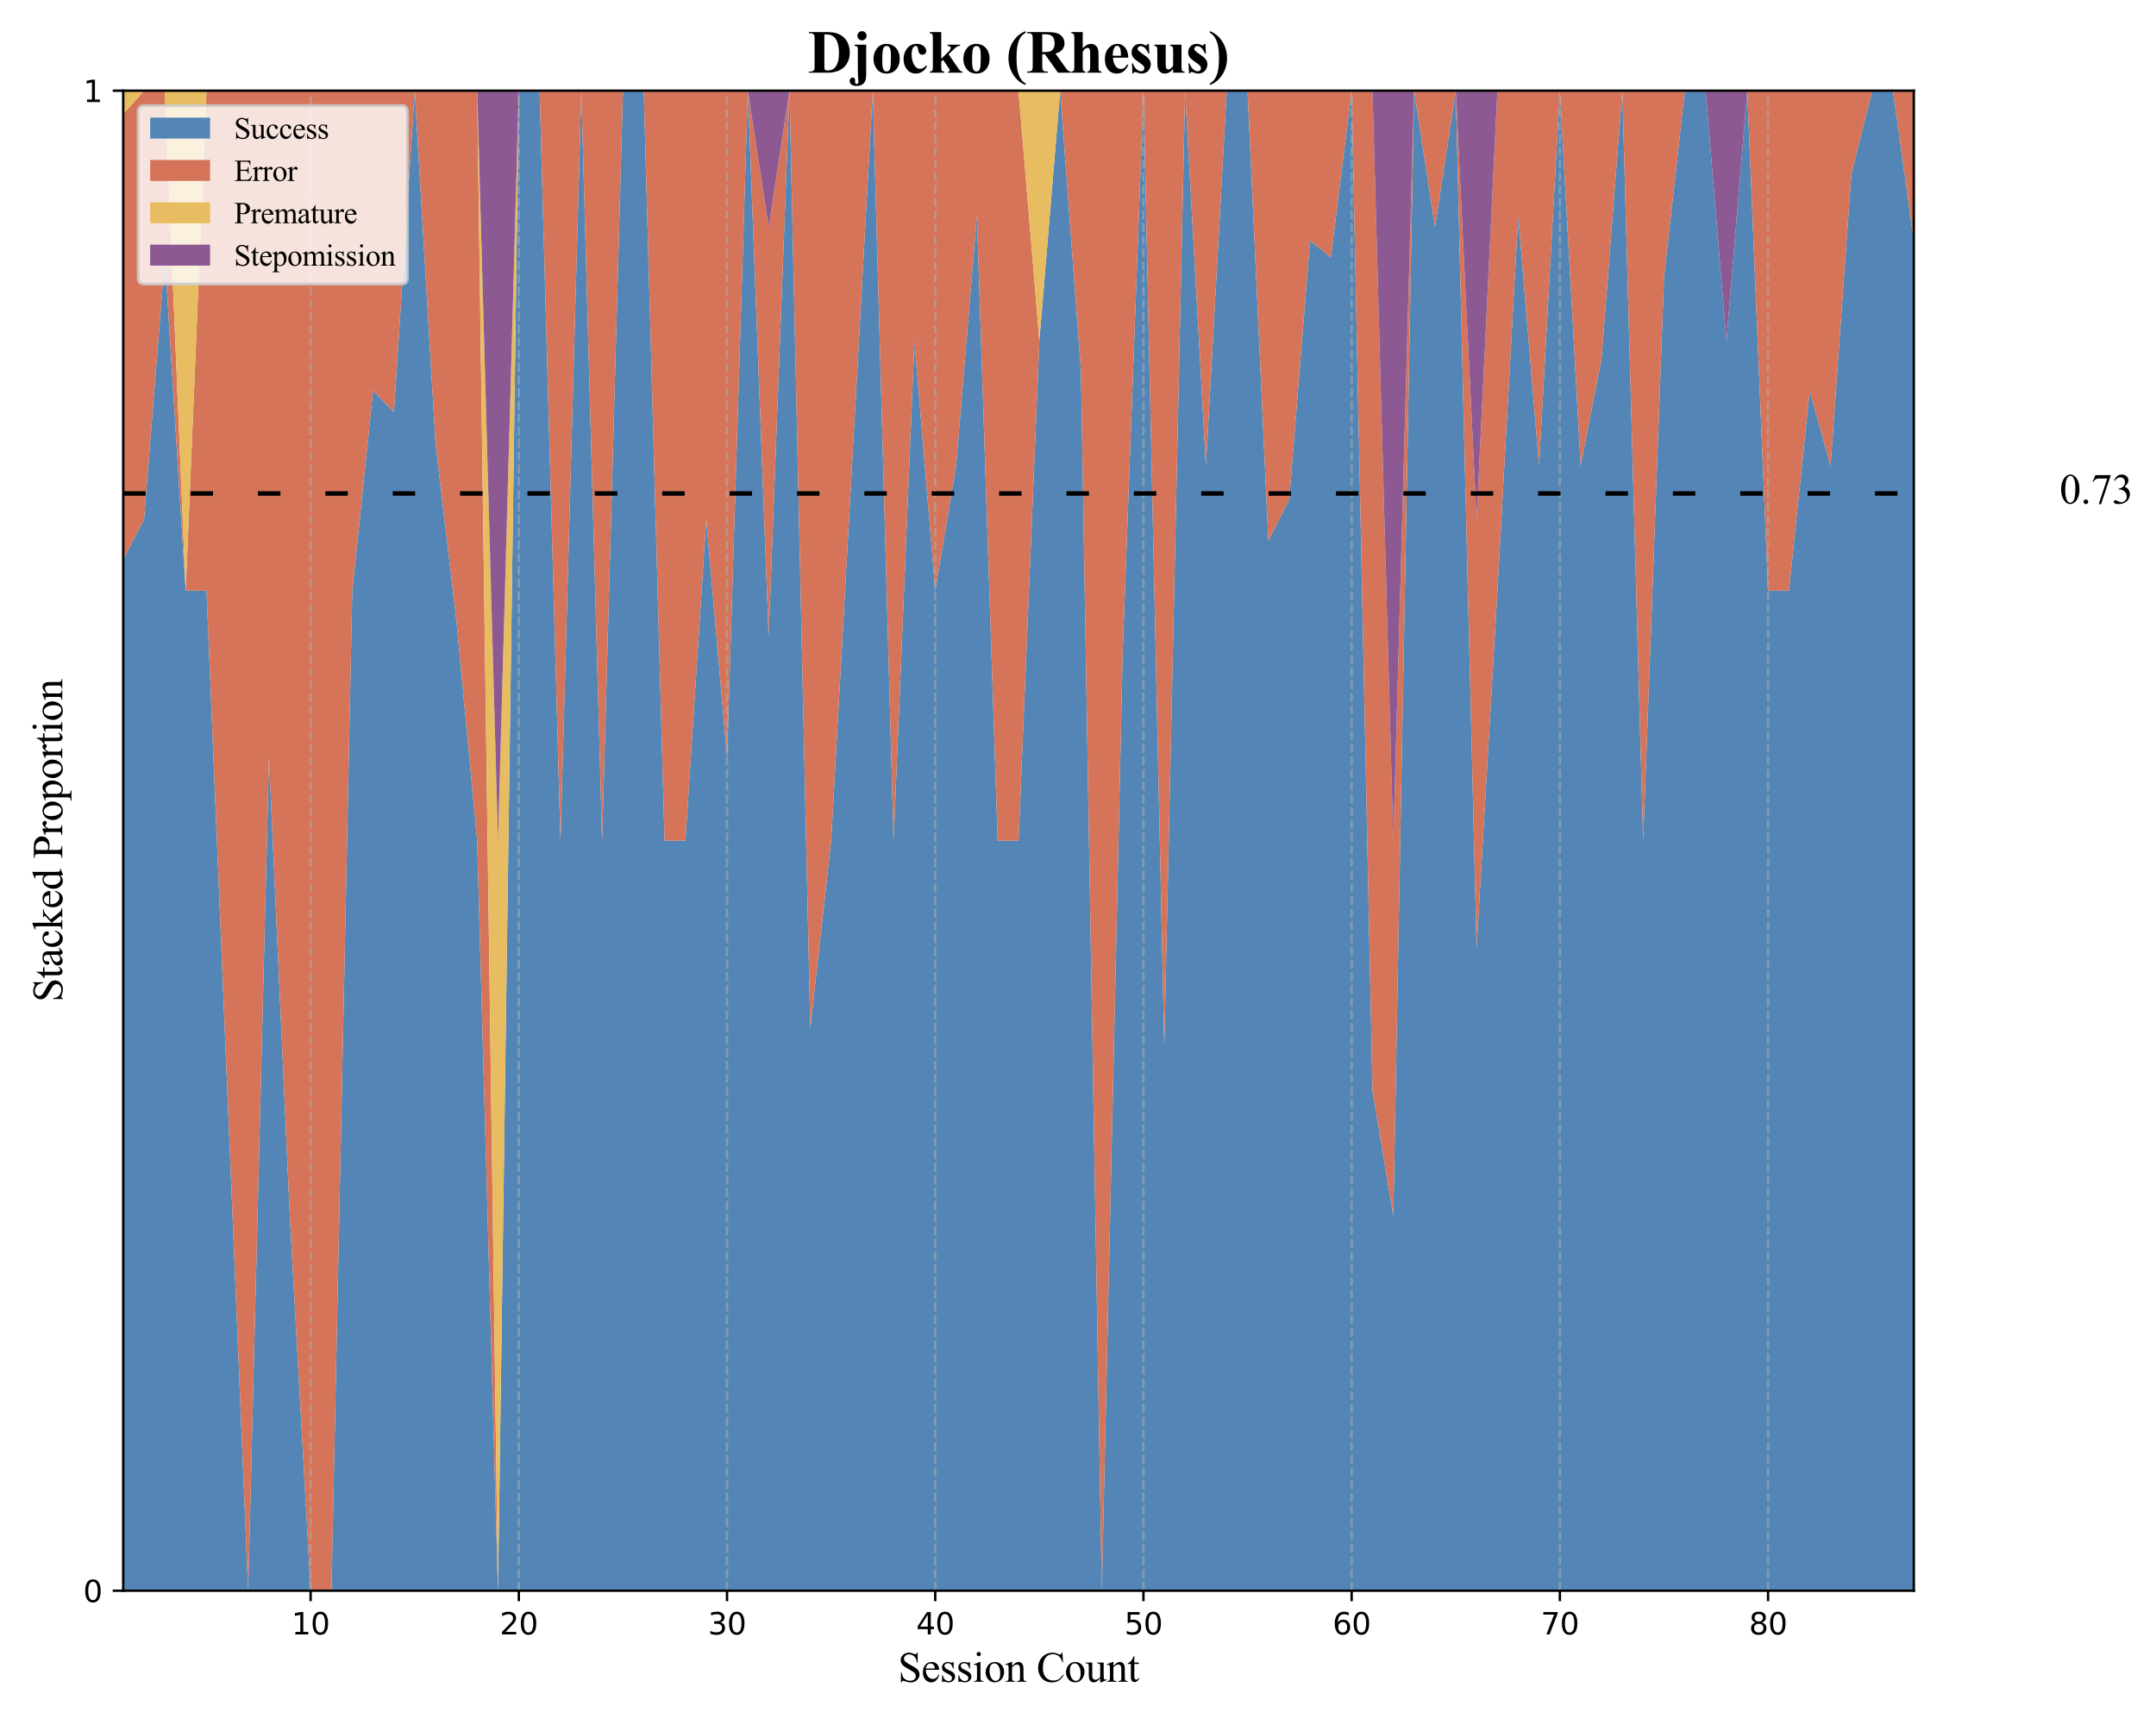 <?xml version="1.0" encoding="utf-8" standalone="no"?>
<!DOCTYPE svg PUBLIC "-//W3C//DTD SVG 1.1//EN"
  "http://www.w3.org/Graphics/SVG/1.1/DTD/svg11.dtd">
<svg xmlns:xlink="http://www.w3.org/1999/xlink" width="720pt" height="576pt" viewBox="0 0 720 576" xmlns="http://www.w3.org/2000/svg" version="1.1">
 <defs>
  <style type="text/css">*{stroke-linejoin: round; stroke-linecap: butt}</style>
 </defs>
 <g id="figure_1">
  <g id="patch_1">
   <path d="M 0 576 
L 720 576 
L 720 0 
L 0 0 
z
" style="fill: #ffffff"/>
  </g>
  <g id="axes_1">
   <g id="patch_2">
    <path d="M 41.15 531.16 
L 639.121 531.16 
L 639.121 30.277 
L 41.15 30.277 
z
" style="fill: #ffffff"/>
   </g>
   <g id="FillBetweenPolyCollection_1">
    <path d="M 41.15 186.803 
L 41.15 531.16 
L 48.103 531.16 
L 55.056 531.16 
L 62.009 531.16 
L 68.963 531.16 
L 75.916 531.16 
L 82.869 531.16 
L 89.822 531.16 
L 96.775 531.16 
L 103.728 531.16 
L 110.682 531.16 
L 117.635 531.16 
L 124.588 531.16 
L 131.541 531.16 
L 138.494 531.16 
L 145.447 531.16 
L 152.4 531.16 
L 159.354 531.16 
L 166.307 531.16 
L 173.26 531.16 
L 180.213 531.16 
L 187.166 531.16 
L 194.119 531.16 
L 201.073 531.16 
L 208.026 531.16 
L 214.979 531.16 
L 221.932 531.16 
L 228.885 531.16 
L 235.838 531.16 
L 242.792 531.16 
L 249.745 531.16 
L 256.698 531.16 
L 263.651 531.16 
L 270.604 531.16 
L 277.557 531.16 
L 284.51 531.16 
L 291.464 531.16 
L 298.417 531.16 
L 305.37 531.16 
L 312.323 531.16 
L 319.276 531.16 
L 326.229 531.16 
L 333.183 531.16 
L 340.136 531.16 
L 347.089 531.16 
L 354.042 531.16 
L 360.995 531.16 
L 367.948 531.16 
L 374.901 531.16 
L 381.855 531.16 
L 388.808 531.16 
L 395.761 531.16 
L 402.714 531.16 
L 409.667 531.16 
L 416.62 531.16 
L 423.574 531.16 
L 430.527 531.16 
L 437.48 531.16 
L 444.433 531.16 
L 451.386 531.16 
L 458.339 531.16 
L 465.293 531.16 
L 472.246 531.16 
L 479.199 531.16 
L 486.152 531.16 
L 493.105 531.16 
L 500.058 531.16 
L 507.011 531.16 
L 513.965 531.16 
L 520.918 531.16 
L 527.871 531.16 
L 534.824 531.16 
L 541.777 531.16 
L 548.73 531.16 
L 555.684 531.16 
L 562.637 531.16 
L 569.59 531.16 
L 576.543 531.16 
L 583.496 531.16 
L 590.449 531.16 
L 597.402 531.16 
L 604.356 531.16 
L 611.309 531.16 
L 618.262 531.16 
L 625.215 531.16 
L 632.168 531.16 
L 639.121 531.16 
L 639.121 80.366 
L 639.121 80.366 
L 632.168 30.277 
L 625.215 30.277 
L 618.262 58.104 
L 611.309 155.498 
L 604.356 130.454 
L 597.402 197.238 
L 590.449 197.238 
L 583.496 30.277 
L 576.543 113.758 
L 569.59 30.277 
L 562.637 30.277 
L 555.684 92.888 
L 548.73 280.719 
L 541.777 30.277 
L 534.824 119.721 
L 527.871 155.498 
L 520.918 30.277 
L 513.965 155.498 
L 507.011 72.018 
L 500.058 197.238 
L 493.105 316.496 
L 486.152 30.277 
L 479.199 75.812 
L 472.246 30.277 
L 465.293 405.939 
L 458.339 364.199 
L 451.386 30.277 
L 444.433 85.931 
L 437.48 80.366 
L 430.527 166.882 
L 423.574 180.542 
L 416.62 30.277 
L 409.667 30.277 
L 402.714 155.498 
L 395.761 30.277 
L 388.808 349.021 
L 381.855 30.277 
L 374.901 218.108 
L 367.948 531.16 
L 360.995 124.193 
L 354.042 30.277 
L 347.089 113.758 
L 340.136 280.719 
L 333.183 280.719 
L 326.229 72.018 
L 319.276 155.498 
L 312.323 197.238 
L 305.37 113.758 
L 298.417 280.719 
L 291.464 30.277 
L 284.51 155.498 
L 277.557 280.719 
L 270.604 343.329 
L 263.651 30.277 
L 256.698 212.417 
L 249.745 30.277 
L 242.792 252.892 
L 235.838 173.387 
L 228.885 280.719 
L 221.932 280.719 
L 214.979 30.277 
L 208.026 30.277 
L 201.073 280.719 
L 194.119 30.277 
L 187.166 280.719 
L 180.213 30.277 
L 173.26 30.277 
L 166.307 531.16 
L 159.354 280.719 
L 152.4 207.06 
L 145.447 148.132 
L 138.494 30.277 
L 131.541 137.609 
L 124.588 130.454 
L 117.635 197.238 
L 110.682 531.16 
L 103.728 531.16 
L 96.775 405.939 
L 89.822 252.892 
L 82.869 531.16 
L 75.916 364.199 
L 68.963 197.238 
L 62.009 197.238 
L 55.056 85.931 
L 48.103 173.387 
L 41.15 186.803 
z
" clip-path="url(#p7c1036c080)" style="fill: #5386b6"/>
   </g>
   <g id="FillBetweenPolyCollection_2">
    <path d="M 41.15 38.104 
L 41.15 186.803 
L 48.103 173.387 
L 55.056 85.931 
L 62.009 197.238 
L 68.963 197.238 
L 75.916 364.199 
L 82.869 531.16 
L 89.822 252.892 
L 96.775 405.939 
L 103.728 531.16 
L 110.682 531.16 
L 117.635 197.238 
L 124.588 130.454 
L 131.541 137.609 
L 138.494 30.277 
L 145.447 148.132 
L 152.4 207.06 
L 159.354 280.719 
L 166.307 531.16 
L 173.26 30.277 
L 180.213 30.277 
L 187.166 280.719 
L 194.119 30.277 
L 201.073 280.719 
L 208.026 30.277 
L 214.979 30.277 
L 221.932 280.719 
L 228.885 280.719 
L 235.838 173.387 
L 242.792 252.892 
L 249.745 30.277 
L 256.698 212.417 
L 263.651 30.277 
L 270.604 343.329 
L 277.557 280.719 
L 284.51 155.498 
L 291.464 30.277 
L 298.417 280.719 
L 305.37 113.758 
L 312.323 197.238 
L 319.276 155.498 
L 326.229 72.018 
L 333.183 280.719 
L 340.136 280.719 
L 347.089 113.758 
L 354.042 30.277 
L 360.995 124.193 
L 367.948 531.16 
L 374.901 218.108 
L 381.855 30.277 
L 388.808 349.021 
L 395.761 30.277 
L 402.714 155.498 
L 409.667 30.277 
L 416.62 30.277 
L 423.574 180.542 
L 430.527 166.882 
L 437.48 80.366 
L 444.433 85.931 
L 451.386 30.277 
L 458.339 364.199 
L 465.293 405.939 
L 472.246 30.277 
L 479.199 75.812 
L 486.152 30.277 
L 493.105 316.496 
L 500.058 197.238 
L 507.011 72.018 
L 513.965 155.498 
L 520.918 30.277 
L 527.871 155.498 
L 534.824 119.721 
L 541.777 30.277 
L 548.73 280.719 
L 555.684 92.888 
L 562.637 30.277 
L 569.59 30.277 
L 576.543 113.758 
L 583.496 30.277 
L 590.449 197.238 
L 597.402 197.238 
L 604.356 130.454 
L 611.309 155.498 
L 618.262 58.104 
L 625.215 30.277 
L 632.168 30.277 
L 639.121 80.366 
L 639.121 30.277 
L 639.121 30.277 
L 632.168 30.277 
L 625.215 30.277 
L 618.262 30.277 
L 611.309 30.277 
L 604.356 30.277 
L 597.402 30.277 
L 590.449 30.277 
L 583.496 30.277 
L 576.543 113.758 
L 569.59 30.277 
L 562.637 30.277 
L 555.684 30.277 
L 548.73 30.277 
L 541.777 30.277 
L 534.824 30.277 
L 527.871 30.277 
L 520.918 30.277 
L 513.965 30.277 
L 507.011 30.277 
L 500.058 30.277 
L 493.105 173.387 
L 486.152 30.277 
L 479.199 30.277 
L 472.246 30.277 
L 465.293 280.719 
L 458.339 30.277 
L 451.386 30.277 
L 444.433 30.277 
L 437.48 30.277 
L 430.527 30.277 
L 423.574 30.277 
L 416.62 30.277 
L 409.667 30.277 
L 402.714 30.277 
L 395.761 30.277 
L 388.808 30.277 
L 381.855 30.277 
L 374.901 30.277 
L 367.948 30.277 
L 360.995 30.277 
L 354.042 30.277 
L 347.089 113.758 
L 340.136 30.277 
L 333.183 30.277 
L 326.229 30.277 
L 319.276 30.277 
L 312.323 30.277 
L 305.37 30.277 
L 298.417 30.277 
L 291.464 30.277 
L 284.51 30.277 
L 277.557 30.277 
L 270.604 30.277 
L 263.651 30.277 
L 256.698 75.812 
L 249.745 30.277 
L 242.792 30.277 
L 235.838 30.277 
L 228.885 30.277 
L 221.932 30.277 
L 214.979 30.277 
L 208.026 30.277 
L 201.073 30.277 
L 194.119 30.277 
L 187.166 30.277 
L 180.213 30.277 
L 173.26 30.277 
L 166.307 531.16 
L 159.354 30.277 
L 152.4 30.277 
L 145.447 30.277 
L 138.494 30.277 
L 131.541 30.277 
L 124.588 30.277 
L 117.635 30.277 
L 110.682 30.277 
L 103.728 30.277 
L 96.775 30.277 
L 89.822 30.277 
L 82.869 30.277 
L 75.916 30.277 
L 68.963 30.277 
L 62.009 197.238 
L 55.056 30.277 
L 48.103 30.277 
L 41.15 38.104 
z
" clip-path="url(#p7c1036c080)" style="fill: #d57459"/>
   </g>
   <g id="FillBetweenPolyCollection_3">
    <path d="M 41.15 30.277 
L 41.15 38.104 
L 48.103 30.277 
L 55.056 30.277 
L 62.009 197.238 
L 68.963 30.277 
L 75.916 30.277 
L 82.869 30.277 
L 89.822 30.277 
L 96.775 30.277 
L 103.728 30.277 
L 110.682 30.277 
L 117.635 30.277 
L 124.588 30.277 
L 131.541 30.277 
L 138.494 30.277 
L 145.447 30.277 
L 152.4 30.277 
L 159.354 30.277 
L 166.307 531.16 
L 173.26 30.277 
L 180.213 30.277 
L 187.166 30.277 
L 194.119 30.277 
L 201.073 30.277 
L 208.026 30.277 
L 214.979 30.277 
L 221.932 30.277 
L 228.885 30.277 
L 235.838 30.277 
L 242.792 30.277 
L 249.745 30.277 
L 256.698 75.812 
L 263.651 30.277 
L 270.604 30.277 
L 277.557 30.277 
L 284.51 30.277 
L 291.464 30.277 
L 298.417 30.277 
L 305.37 30.277 
L 312.323 30.277 
L 319.276 30.277 
L 326.229 30.277 
L 333.183 30.277 
L 340.136 30.277 
L 347.089 113.758 
L 354.042 30.277 
L 360.995 30.277 
L 367.948 30.277 
L 374.901 30.277 
L 381.855 30.277 
L 388.808 30.277 
L 395.761 30.277 
L 402.714 30.277 
L 409.667 30.277 
L 416.62 30.277 
L 423.574 30.277 
L 430.527 30.277 
L 437.48 30.277 
L 444.433 30.277 
L 451.386 30.277 
L 458.339 30.277 
L 465.293 280.719 
L 472.246 30.277 
L 479.199 30.277 
L 486.152 30.277 
L 493.105 173.387 
L 500.058 30.277 
L 507.011 30.277 
L 513.965 30.277 
L 520.918 30.277 
L 527.871 30.277 
L 534.824 30.277 
L 541.777 30.277 
L 548.73 30.277 
L 555.684 30.277 
L 562.637 30.277 
L 569.59 30.277 
L 576.543 113.758 
L 583.496 30.277 
L 590.449 30.277 
L 597.402 30.277 
L 604.356 30.277 
L 611.309 30.277 
L 618.262 30.277 
L 625.215 30.277 
L 632.168 30.277 
L 639.121 30.277 
L 639.121 30.277 
L 639.121 30.277 
L 632.168 30.277 
L 625.215 30.277 
L 618.262 30.277 
L 611.309 30.277 
L 604.356 30.277 
L 597.402 30.277 
L 590.449 30.277 
L 583.496 30.277 
L 576.543 113.758 
L 569.59 30.277 
L 562.637 30.277 
L 555.684 30.277 
L 548.73 30.277 
L 541.777 30.277 
L 534.824 30.277 
L 527.871 30.277 
L 520.918 30.277 
L 513.965 30.277 
L 507.011 30.277 
L 500.058 30.277 
L 493.105 173.387 
L 486.152 30.277 
L 479.199 30.277 
L 472.246 30.277 
L 465.293 280.719 
L 458.339 30.277 
L 451.386 30.277 
L 444.433 30.277 
L 437.48 30.277 
L 430.527 30.277 
L 423.574 30.277 
L 416.62 30.277 
L 409.667 30.277 
L 402.714 30.277 
L 395.761 30.277 
L 388.808 30.277 
L 381.855 30.277 
L 374.901 30.277 
L 367.948 30.277 
L 360.995 30.277 
L 354.042 30.277 
L 347.089 30.277 
L 340.136 30.277 
L 333.183 30.277 
L 326.229 30.277 
L 319.276 30.277 
L 312.323 30.277 
L 305.37 30.277 
L 298.417 30.277 
L 291.464 30.277 
L 284.51 30.277 
L 277.557 30.277 
L 270.604 30.277 
L 263.651 30.277 
L 256.698 75.812 
L 249.745 30.277 
L 242.792 30.277 
L 235.838 30.277 
L 228.885 30.277 
L 221.932 30.277 
L 214.979 30.277 
L 208.026 30.277 
L 201.073 30.277 
L 194.119 30.277 
L 187.166 30.277 
L 180.213 30.277 
L 173.26 30.277 
L 166.307 280.719 
L 159.354 30.277 
L 152.4 30.277 
L 145.447 30.277 
L 138.494 30.277 
L 131.541 30.277 
L 124.588 30.277 
L 117.635 30.277 
L 110.682 30.277 
L 103.728 30.277 
L 96.775 30.277 
L 89.822 30.277 
L 82.869 30.277 
L 75.916 30.277 
L 68.963 30.277 
L 62.009 30.277 
L 55.056 30.277 
L 48.103 30.277 
L 41.15 30.277 
z
" clip-path="url(#p7c1036c080)" style="fill: #e8bc60"/>
   </g>
   <g id="FillBetweenPolyCollection_4">
    <path d="M 41.15 30.277 
L 41.15 30.277 
L 48.103 30.277 
L 55.056 30.277 
L 62.009 30.277 
L 68.963 30.277 
L 75.916 30.277 
L 82.869 30.277 
L 89.822 30.277 
L 96.775 30.277 
L 103.728 30.277 
L 110.682 30.277 
L 117.635 30.277 
L 124.588 30.277 
L 131.541 30.277 
L 138.494 30.277 
L 145.447 30.277 
L 152.4 30.277 
L 159.354 30.277 
L 166.307 280.719 
L 173.26 30.277 
L 180.213 30.277 
L 187.166 30.277 
L 194.119 30.277 
L 201.073 30.277 
L 208.026 30.277 
L 214.979 30.277 
L 221.932 30.277 
L 228.885 30.277 
L 235.838 30.277 
L 242.792 30.277 
L 249.745 30.277 
L 256.698 75.812 
L 263.651 30.277 
L 270.604 30.277 
L 277.557 30.277 
L 284.51 30.277 
L 291.464 30.277 
L 298.417 30.277 
L 305.37 30.277 
L 312.323 30.277 
L 319.276 30.277 
L 326.229 30.277 
L 333.183 30.277 
L 340.136 30.277 
L 347.089 30.277 
L 354.042 30.277 
L 360.995 30.277 
L 367.948 30.277 
L 374.901 30.277 
L 381.855 30.277 
L 388.808 30.277 
L 395.761 30.277 
L 402.714 30.277 
L 409.667 30.277 
L 416.62 30.277 
L 423.574 30.277 
L 430.527 30.277 
L 437.48 30.277 
L 444.433 30.277 
L 451.386 30.277 
L 458.339 30.277 
L 465.293 280.719 
L 472.246 30.277 
L 479.199 30.277 
L 486.152 30.277 
L 493.105 173.387 
L 500.058 30.277 
L 507.011 30.277 
L 513.965 30.277 
L 520.918 30.277 
L 527.871 30.277 
L 534.824 30.277 
L 541.777 30.277 
L 548.73 30.277 
L 555.684 30.277 
L 562.637 30.277 
L 569.59 30.277 
L 576.543 113.758 
L 583.496 30.277 
L 590.449 30.277 
L 597.402 30.277 
L 604.356 30.277 
L 611.309 30.277 
L 618.262 30.277 
L 625.215 30.277 
L 632.168 30.277 
L 639.121 30.277 
L 639.121 30.277 
L 639.121 30.277 
L 632.168 30.277 
L 625.215 30.277 
L 618.262 30.277 
L 611.309 30.277 
L 604.356 30.277 
L 597.402 30.277 
L 590.449 30.277 
L 583.496 30.277 
L 576.543 30.277 
L 569.59 30.277 
L 562.637 30.277 
L 555.684 30.277 
L 548.73 30.277 
L 541.777 30.277 
L 534.824 30.277 
L 527.871 30.277 
L 520.918 30.277 
L 513.965 30.277 
L 507.011 30.277 
L 500.058 30.277 
L 493.105 30.277 
L 486.152 30.277 
L 479.199 30.277 
L 472.246 30.277 
L 465.293 30.277 
L 458.339 30.277 
L 451.386 30.277 
L 444.433 30.277 
L 437.48 30.277 
L 430.527 30.277 
L 423.574 30.277 
L 416.62 30.277 
L 409.667 30.277 
L 402.714 30.277 
L 395.761 30.277 
L 388.808 30.277 
L 381.855 30.277 
L 374.901 30.277 
L 367.948 30.277 
L 360.995 30.277 
L 354.042 30.277 
L 347.089 30.277 
L 340.136 30.277 
L 333.183 30.277 
L 326.229 30.277 
L 319.276 30.277 
L 312.323 30.277 
L 305.37 30.277 
L 298.417 30.277 
L 291.464 30.277 
L 284.51 30.277 
L 277.557 30.277 
L 270.604 30.277 
L 263.651 30.277 
L 256.698 30.277 
L 249.745 30.277 
L 242.792 30.277 
L 235.838 30.277 
L 228.885 30.277 
L 221.932 30.277 
L 214.979 30.277 
L 208.026 30.277 
L 201.073 30.277 
L 194.119 30.277 
L 187.166 30.277 
L 180.213 30.277 
L 173.26 30.277 
L 166.307 30.277 
L 159.354 30.277 
L 152.4 30.277 
L 145.447 30.277 
L 138.494 30.277 
L 131.541 30.277 
L 124.588 30.277 
L 117.635 30.277 
L 110.682 30.277 
L 103.728 30.277 
L 96.775 30.277 
L 89.822 30.277 
L 82.869 30.277 
L 75.916 30.277 
L 68.963 30.277 
L 62.009 30.277 
L 55.056 30.277 
L 48.103 30.277 
L 41.15 30.277 
z
" clip-path="url(#p7c1036c080)" style="fill: #8d5993"/>
   </g>
   <g id="matplotlib.axis_1">
    <g id="xtick_1">
     <g id="line2d_1">
      <path d="M 103.728 531.16 
L 103.728 30.277 
" clip-path="url(#p7c1036c080)" style="fill: none; stroke-dasharray: 2.96,1.28; stroke-dashoffset: 0; stroke: #b0b0b0; stroke-opacity: 0.5; stroke-width: 0.8"/>
     </g>
     <g id="line2d_2">
      <defs>
       <path id="m90c5d9e979" d="M 0 0 
L 0 3.5 
" style="stroke: #000000; stroke-width: 0.8"/>
      </defs>
      <g>
       <use xlink:href="#m90c5d9e979" x="103.728" y="531.16" style="stroke: #000000; stroke-width: 0.8"/>
      </g>
     </g>
     <g id="text_1">
      <!-- 10 -->
      <g transform="translate(97.366 545.758) scale(0.1 -0.1)">
       <defs>
        <path id="DejaVuSans-31" d="M 794 531 
L 1825 531 
L 1825 4091 
L 703 3866 
L 703 4441 
L 1819 4666 
L 2450 4666 
L 2450 531 
L 3481 531 
L 3481 0 
L 794 0 
L 794 531 
z
" transform="scale(0.016)"/>
        <path id="DejaVuSans-30" d="M 2034 4250 
Q 1547 4250 1301 3770 
Q 1056 3291 1056 2328 
Q 1056 1369 1301 889 
Q 1547 409 2034 409 
Q 2525 409 2770 889 
Q 3016 1369 3016 2328 
Q 3016 3291 2770 3770 
Q 2525 4250 2034 4250 
z
M 2034 4750 
Q 2819 4750 3233 4129 
Q 3647 3509 3647 2328 
Q 3647 1150 3233 529 
Q 2819 -91 2034 -91 
Q 1250 -91 836 529 
Q 422 1150 422 2328 
Q 422 3509 836 4129 
Q 1250 4750 2034 4750 
z
" transform="scale(0.016)"/>
       </defs>
       <use xlink:href="#DejaVuSans-31"/>
       <use xlink:href="#DejaVuSans-30" transform="translate(63.623 0)"/>
      </g>
     </g>
    </g>
    <g id="xtick_2">
     <g id="line2d_3">
      <path d="M 173.26 531.16 
L 173.26 30.277 
" clip-path="url(#p7c1036c080)" style="fill: none; stroke-dasharray: 2.96,1.28; stroke-dashoffset: 0; stroke: #b0b0b0; stroke-opacity: 0.5; stroke-width: 0.8"/>
     </g>
     <g id="line2d_4">
      <g>
       <use xlink:href="#m90c5d9e979" x="173.26" y="531.16" style="stroke: #000000; stroke-width: 0.8"/>
      </g>
     </g>
     <g id="text_2">
      <!-- 20 -->
      <g transform="translate(166.897 545.758) scale(0.1 -0.1)">
       <defs>
        <path id="DejaVuSans-32" d="M 1228 531 
L 3431 531 
L 3431 0 
L 469 0 
L 469 531 
Q 828 903 1448 1529 
Q 2069 2156 2228 2338 
Q 2531 2678 2651 2914 
Q 2772 3150 2772 3378 
Q 2772 3750 2511 3984 
Q 2250 4219 1831 4219 
Q 1534 4219 1204 4116 
Q 875 4013 500 3803 
L 500 4441 
Q 881 4594 1212 4672 
Q 1544 4750 1819 4750 
Q 2544 4750 2975 4387 
Q 3406 4025 3406 3419 
Q 3406 3131 3298 2873 
Q 3191 2616 2906 2266 
Q 2828 2175 2409 1742 
Q 1991 1309 1228 531 
z
" transform="scale(0.016)"/>
       </defs>
       <use xlink:href="#DejaVuSans-32"/>
       <use xlink:href="#DejaVuSans-30" transform="translate(63.623 0)"/>
      </g>
     </g>
    </g>
    <g id="xtick_3">
     <g id="line2d_5">
      <path d="M 242.792 531.16 
L 242.792 30.277 
" clip-path="url(#p7c1036c080)" style="fill: none; stroke-dasharray: 2.96,1.28; stroke-dashoffset: 0; stroke: #b0b0b0; stroke-opacity: 0.5; stroke-width: 0.8"/>
     </g>
     <g id="line2d_6">
      <g>
       <use xlink:href="#m90c5d9e979" x="242.792" y="531.16" style="stroke: #000000; stroke-width: 0.8"/>
      </g>
     </g>
     <g id="text_3">
      <!-- 30 -->
      <g transform="translate(236.429 545.758) scale(0.1 -0.1)">
       <defs>
        <path id="DejaVuSans-33" d="M 2597 2516 
Q 3050 2419 3304 2112 
Q 3559 1806 3559 1356 
Q 3559 666 3084 287 
Q 2609 -91 1734 -91 
Q 1441 -91 1130 -33 
Q 819 25 488 141 
L 488 750 
Q 750 597 1062 519 
Q 1375 441 1716 441 
Q 2309 441 2620 675 
Q 2931 909 2931 1356 
Q 2931 1769 2642 2001 
Q 2353 2234 1838 2234 
L 1294 2234 
L 1294 2753 
L 1863 2753 
Q 2328 2753 2575 2939 
Q 2822 3125 2822 3475 
Q 2822 3834 2567 4026 
Q 2313 4219 1838 4219 
Q 1578 4219 1281 4162 
Q 984 4106 628 3988 
L 628 4550 
Q 988 4650 1302 4700 
Q 1616 4750 1894 4750 
Q 2613 4750 3031 4423 
Q 3450 4097 3450 3541 
Q 3450 3153 3228 2886 
Q 3006 2619 2597 2516 
z
" transform="scale(0.016)"/>
       </defs>
       <use xlink:href="#DejaVuSans-33"/>
       <use xlink:href="#DejaVuSans-30" transform="translate(63.623 0)"/>
      </g>
     </g>
    </g>
    <g id="xtick_4">
     <g id="line2d_7">
      <path d="M 312.323 531.16 
L 312.323 30.277 
" clip-path="url(#p7c1036c080)" style="fill: none; stroke-dasharray: 2.96,1.28; stroke-dashoffset: 0; stroke: #b0b0b0; stroke-opacity: 0.5; stroke-width: 0.8"/>
     </g>
     <g id="line2d_8">
      <g>
       <use xlink:href="#m90c5d9e979" x="312.323" y="531.16" style="stroke: #000000; stroke-width: 0.8"/>
      </g>
     </g>
     <g id="text_4">
      <!-- 40 -->
      <g transform="translate(305.961 545.758) scale(0.1 -0.1)">
       <defs>
        <path id="DejaVuSans-34" d="M 2419 4116 
L 825 1625 
L 2419 1625 
L 2419 4116 
z
M 2253 4666 
L 3047 4666 
L 3047 1625 
L 3713 1625 
L 3713 1100 
L 3047 1100 
L 3047 0 
L 2419 0 
L 2419 1100 
L 313 1100 
L 313 1709 
L 2253 4666 
z
" transform="scale(0.016)"/>
       </defs>
       <use xlink:href="#DejaVuSans-34"/>
       <use xlink:href="#DejaVuSans-30" transform="translate(63.623 0)"/>
      </g>
     </g>
    </g>
    <g id="xtick_5">
     <g id="line2d_9">
      <path d="M 381.855 531.16 
L 381.855 30.277 
" clip-path="url(#p7c1036c080)" style="fill: none; stroke-dasharray: 2.96,1.28; stroke-dashoffset: 0; stroke: #b0b0b0; stroke-opacity: 0.5; stroke-width: 0.8"/>
     </g>
     <g id="line2d_10">
      <g>
       <use xlink:href="#m90c5d9e979" x="381.855" y="531.16" style="stroke: #000000; stroke-width: 0.8"/>
      </g>
     </g>
     <g id="text_5">
      <!-- 50 -->
      <g transform="translate(375.492 545.758) scale(0.1 -0.1)">
       <defs>
        <path id="DejaVuSans-35" d="M 691 4666 
L 3169 4666 
L 3169 4134 
L 1269 4134 
L 1269 2991 
Q 1406 3038 1543 3061 
Q 1681 3084 1819 3084 
Q 2600 3084 3056 2656 
Q 3513 2228 3513 1497 
Q 3513 744 3044 326 
Q 2575 -91 1722 -91 
Q 1428 -91 1123 -41 
Q 819 9 494 109 
L 494 744 
Q 775 591 1075 516 
Q 1375 441 1709 441 
Q 2250 441 2565 725 
Q 2881 1009 2881 1497 
Q 2881 1984 2565 2268 
Q 2250 2553 1709 2553 
Q 1456 2553 1204 2497 
Q 953 2441 691 2322 
L 691 4666 
z
" transform="scale(0.016)"/>
       </defs>
       <use xlink:href="#DejaVuSans-35"/>
       <use xlink:href="#DejaVuSans-30" transform="translate(63.623 0)"/>
      </g>
     </g>
    </g>
    <g id="xtick_6">
     <g id="line2d_11">
      <path d="M 451.386 531.16 
L 451.386 30.277 
" clip-path="url(#p7c1036c080)" style="fill: none; stroke-dasharray: 2.96,1.28; stroke-dashoffset: 0; stroke: #b0b0b0; stroke-opacity: 0.5; stroke-width: 0.8"/>
     </g>
     <g id="line2d_12">
      <g>
       <use xlink:href="#m90c5d9e979" x="451.386" y="531.16" style="stroke: #000000; stroke-width: 0.8"/>
      </g>
     </g>
     <g id="text_6">
      <!-- 60 -->
      <g transform="translate(445.024 545.758) scale(0.1 -0.1)">
       <defs>
        <path id="DejaVuSans-36" d="M 2113 2584 
Q 1688 2584 1439 2293 
Q 1191 2003 1191 1497 
Q 1191 994 1439 701 
Q 1688 409 2113 409 
Q 2538 409 2786 701 
Q 3034 994 3034 1497 
Q 3034 2003 2786 2293 
Q 2538 2584 2113 2584 
z
M 3366 4563 
L 3366 3988 
Q 3128 4100 2886 4159 
Q 2644 4219 2406 4219 
Q 1781 4219 1451 3797 
Q 1122 3375 1075 2522 
Q 1259 2794 1537 2939 
Q 1816 3084 2150 3084 
Q 2853 3084 3261 2657 
Q 3669 2231 3669 1497 
Q 3669 778 3244 343 
Q 2819 -91 2113 -91 
Q 1303 -91 875 529 
Q 447 1150 447 2328 
Q 447 3434 972 4092 
Q 1497 4750 2381 4750 
Q 2619 4750 2861 4703 
Q 3103 4656 3366 4563 
z
" transform="scale(0.016)"/>
       </defs>
       <use xlink:href="#DejaVuSans-36"/>
       <use xlink:href="#DejaVuSans-30" transform="translate(63.623 0)"/>
      </g>
     </g>
    </g>
    <g id="xtick_7">
     <g id="line2d_13">
      <path d="M 520.918 531.16 
L 520.918 30.277 
" clip-path="url(#p7c1036c080)" style="fill: none; stroke-dasharray: 2.96,1.28; stroke-dashoffset: 0; stroke: #b0b0b0; stroke-opacity: 0.5; stroke-width: 0.8"/>
     </g>
     <g id="line2d_14">
      <g>
       <use xlink:href="#m90c5d9e979" x="520.918" y="531.16" style="stroke: #000000; stroke-width: 0.8"/>
      </g>
     </g>
     <g id="text_7">
      <!-- 70 -->
      <g transform="translate(514.555 545.758) scale(0.1 -0.1)">
       <defs>
        <path id="DejaVuSans-37" d="M 525 4666 
L 3525 4666 
L 3525 4397 
L 1831 0 
L 1172 0 
L 2766 4134 
L 525 4134 
L 525 4666 
z
" transform="scale(0.016)"/>
       </defs>
       <use xlink:href="#DejaVuSans-37"/>
       <use xlink:href="#DejaVuSans-30" transform="translate(63.623 0)"/>
      </g>
     </g>
    </g>
    <g id="xtick_8">
     <g id="line2d_15">
      <path d="M 590.449 531.16 
L 590.449 30.277 
" clip-path="url(#p7c1036c080)" style="fill: none; stroke-dasharray: 2.96,1.28; stroke-dashoffset: 0; stroke: #b0b0b0; stroke-opacity: 0.5; stroke-width: 0.8"/>
     </g>
     <g id="line2d_16">
      <g>
       <use xlink:href="#m90c5d9e979" x="590.449" y="531.16" style="stroke: #000000; stroke-width: 0.8"/>
      </g>
     </g>
     <g id="text_8">
      <!-- 80 -->
      <g transform="translate(584.087 545.758) scale(0.1 -0.1)">
       <defs>
        <path id="DejaVuSans-38" d="M 2034 2216 
Q 1584 2216 1326 1975 
Q 1069 1734 1069 1313 
Q 1069 891 1326 650 
Q 1584 409 2034 409 
Q 2484 409 2743 651 
Q 3003 894 3003 1313 
Q 3003 1734 2745 1975 
Q 2488 2216 2034 2216 
z
M 1403 2484 
Q 997 2584 770 2862 
Q 544 3141 544 3541 
Q 544 4100 942 4425 
Q 1341 4750 2034 4750 
Q 2731 4750 3128 4425 
Q 3525 4100 3525 3541 
Q 3525 3141 3298 2862 
Q 3072 2584 2669 2484 
Q 3125 2378 3379 2068 
Q 3634 1759 3634 1313 
Q 3634 634 3220 271 
Q 2806 -91 2034 -91 
Q 1263 -91 848 271 
Q 434 634 434 1313 
Q 434 1759 690 2068 
Q 947 2378 1403 2484 
z
M 1172 3481 
Q 1172 3119 1398 2916 
Q 1625 2713 2034 2713 
Q 2441 2713 2670 2916 
Q 2900 3119 2900 3481 
Q 2900 3844 2670 4047 
Q 2441 4250 2034 4250 
Q 1625 4250 1398 4047 
Q 1172 3844 1172 3481 
z
" transform="scale(0.016)"/>
       </defs>
       <use xlink:href="#DejaVuSans-38"/>
       <use xlink:href="#DejaVuSans-30" transform="translate(63.623 0)"/>
      </g>
     </g>
    </g>
    <g id="text_9">
     <!-- Session Count -->
     <g transform="translate(299.878 561.559) scale(0.14 -0.14)">
      <defs>
       <path id="TimesNewRomanPSMT-53" d="M 2934 4334 
L 2934 2869 
L 2819 2869 
Q 2763 3291 2617 3541 
Q 2472 3791 2203 3937 
Q 1934 4084 1647 4084 
Q 1322 4084 1109 3886 
Q 897 3688 897 3434 
Q 897 3241 1031 3081 
Q 1225 2847 1953 2456 
Q 2547 2138 2764 1967 
Q 2981 1797 3098 1565 
Q 3216 1334 3216 1081 
Q 3216 600 2842 251 
Q 2469 -97 1881 -97 
Q 1697 -97 1534 -69 
Q 1438 -53 1133 45 
Q 828 144 747 144 
Q 669 144 623 97 
Q 578 50 556 -97 
L 441 -97 
L 441 1356 
L 556 1356 
Q 638 900 775 673 
Q 913 447 1195 297 
Q 1478 147 1816 147 
Q 2206 147 2432 353 
Q 2659 559 2659 841 
Q 2659 997 2573 1156 
Q 2488 1316 2306 1453 
Q 2184 1547 1640 1851 
Q 1097 2156 867 2337 
Q 638 2519 519 2737 
Q 400 2956 400 3219 
Q 400 3675 750 4004 
Q 1100 4334 1641 4334 
Q 1978 4334 2356 4169 
Q 2531 4091 2603 4091 
Q 2684 4091 2736 4139 
Q 2788 4188 2819 4334 
L 2934 4334 
z
" transform="scale(0.016)"/>
       <path id="TimesNewRomanPSMT-65" d="M 681 1784 
Q 678 1147 991 784 
Q 1303 422 1725 422 
Q 2006 422 2214 576 
Q 2422 731 2563 1106 
L 2659 1044 
Q 2594 616 2278 264 
Q 1963 -88 1488 -88 
Q 972 -88 605 314 
Q 238 716 238 1394 
Q 238 2128 614 2539 
Q 991 2950 1559 2950 
Q 2041 2950 2350 2633 
Q 2659 2316 2659 1784 
L 681 1784 
z
M 681 1966 
L 2006 1966 
Q 1991 2241 1941 2353 
Q 1863 2528 1708 2628 
Q 1553 2728 1384 2728 
Q 1125 2728 920 2526 
Q 716 2325 681 1966 
z
" transform="scale(0.016)"/>
       <path id="TimesNewRomanPSMT-73" d="M 2050 2947 
L 2050 1972 
L 1947 1972 
Q 1828 2431 1642 2597 
Q 1456 2763 1169 2763 
Q 950 2763 815 2647 
Q 681 2531 681 2391 
Q 681 2216 781 2091 
Q 878 1963 1175 1819 
L 1631 1597 
Q 2266 1288 2266 781 
Q 2266 391 1970 151 
Q 1675 -88 1309 -88 
Q 1047 -88 709 6 
Q 606 38 541 38 
Q 469 38 428 -44 
L 325 -44 
L 325 978 
L 428 978 
Q 516 541 762 319 
Q 1009 97 1316 97 
Q 1531 97 1667 223 
Q 1803 350 1803 528 
Q 1803 744 1651 891 
Q 1500 1038 1047 1263 
Q 594 1488 453 1669 
Q 313 1847 313 2119 
Q 313 2472 555 2709 
Q 797 2947 1181 2947 
Q 1350 2947 1591 2875 
Q 1750 2828 1803 2828 
Q 1853 2828 1881 2850 
Q 1909 2872 1947 2947 
L 2050 2947 
z
" transform="scale(0.016)"/>
       <path id="TimesNewRomanPSMT-69" d="M 928 4444 
Q 1059 4444 1151 4351 
Q 1244 4259 1244 4128 
Q 1244 3997 1151 3903 
Q 1059 3809 928 3809 
Q 797 3809 703 3903 
Q 609 3997 609 4128 
Q 609 4259 701 4351 
Q 794 4444 928 4444 
z
M 1188 2947 
L 1188 647 
Q 1188 378 1227 289 
Q 1266 200 1342 156 
Q 1419 113 1622 113 
L 1622 0 
L 231 0 
L 231 113 
Q 441 113 512 153 
Q 584 194 626 287 
Q 669 381 669 647 
L 669 1750 
Q 669 2216 641 2353 
Q 619 2453 572 2492 
Q 525 2531 444 2531 
Q 356 2531 231 2484 
L 188 2597 
L 1050 2947 
L 1188 2947 
z
" transform="scale(0.016)"/>
       <path id="TimesNewRomanPSMT-6f" d="M 1600 2947 
Q 2250 2947 2644 2453 
Q 2978 2031 2978 1484 
Q 2978 1100 2793 706 
Q 2609 313 2286 112 
Q 1963 -88 1566 -88 
Q 919 -88 538 428 
Q 216 863 216 1403 
Q 216 1797 411 2186 
Q 606 2575 925 2761 
Q 1244 2947 1600 2947 
z
M 1503 2744 
Q 1338 2744 1170 2645 
Q 1003 2547 900 2300 
Q 797 2053 797 1666 
Q 797 1041 1045 587 
Q 1294 134 1700 134 
Q 2003 134 2200 384 
Q 2397 634 2397 1244 
Q 2397 2006 2069 2444 
Q 1847 2744 1503 2744 
z
" transform="scale(0.016)"/>
       <path id="TimesNewRomanPSMT-6e" d="M 1034 2341 
Q 1538 2947 1994 2947 
Q 2228 2947 2397 2830 
Q 2566 2713 2666 2444 
Q 2734 2256 2734 1869 
L 2734 647 
Q 2734 375 2778 278 
Q 2813 200 2889 156 
Q 2966 113 3172 113 
L 3172 0 
L 1756 0 
L 1756 113 
L 1816 113 
Q 2016 113 2095 173 
Q 2175 234 2206 353 
Q 2219 400 2219 647 
L 2219 1819 
Q 2219 2209 2117 2386 
Q 2016 2563 1775 2563 
Q 1403 2563 1034 2156 
L 1034 647 
Q 1034 356 1069 288 
Q 1113 197 1189 155 
Q 1266 113 1500 113 
L 1500 0 
L 84 0 
L 84 113 
L 147 113 
Q 366 113 442 223 
Q 519 334 519 647 
L 519 1709 
Q 519 2225 495 2337 
Q 472 2450 423 2490 
Q 375 2531 294 2531 
Q 206 2531 84 2484 
L 38 2597 
L 900 2947 
L 1034 2947 
L 1034 2341 
z
" transform="scale(0.016)"/>
       <path id="TimesNewRomanPSMT-20" transform="scale(0.016)"/>
       <path id="TimesNewRomanPSMT-43" d="M 3853 4334 
L 3950 2894 
L 3853 2894 
Q 3659 3541 3300 3825 
Q 2941 4109 2438 4109 
Q 2016 4109 1675 3895 
Q 1334 3681 1139 3212 
Q 944 2744 944 2047 
Q 944 1472 1128 1050 
Q 1313 628 1683 403 
Q 2053 178 2528 178 
Q 2941 178 3256 354 
Q 3572 531 3950 1056 
L 4047 994 
Q 3728 428 3303 165 
Q 2878 -97 2294 -97 
Q 1241 -97 663 684 
Q 231 1266 231 2053 
Q 231 2688 515 3219 
Q 800 3750 1298 4042 
Q 1797 4334 2388 4334 
Q 2847 4334 3294 4109 
Q 3425 4041 3481 4041 
Q 3566 4041 3628 4100 
Q 3709 4184 3744 4334 
L 3853 4334 
z
" transform="scale(0.016)"/>
       <path id="TimesNewRomanPSMT-75" d="M 2709 2863 
L 2709 1128 
Q 2709 631 2732 520 
Q 2756 409 2807 365 
Q 2859 322 2928 322 
Q 3025 322 3147 375 
L 3191 266 
L 2334 -88 
L 2194 -88 
L 2194 519 
Q 1825 119 1631 15 
Q 1438 -88 1222 -88 
Q 981 -88 804 51 
Q 628 191 559 409 
Q 491 628 491 1028 
L 491 2306 
Q 491 2509 447 2587 
Q 403 2666 317 2708 
Q 231 2750 6 2747 
L 6 2863 
L 1009 2863 
L 1009 947 
Q 1009 547 1148 422 
Q 1288 297 1484 297 
Q 1619 297 1789 381 
Q 1959 466 2194 703 
L 2194 2325 
Q 2194 2569 2105 2655 
Q 2016 2741 1734 2747 
L 1734 2863 
L 2709 2863 
z
" transform="scale(0.016)"/>
       <path id="TimesNewRomanPSMT-74" d="M 1031 3803 
L 1031 2863 
L 1700 2863 
L 1700 2644 
L 1031 2644 
L 1031 788 
Q 1031 509 1111 412 
Q 1191 316 1316 316 
Q 1419 316 1516 380 
Q 1613 444 1666 569 
L 1788 569 
Q 1678 263 1478 108 
Q 1278 -47 1066 -47 
Q 922 -47 784 33 
Q 647 113 581 261 
Q 516 409 516 719 
L 516 2644 
L 63 2644 
L 63 2747 
Q 234 2816 414 2980 
Q 594 3144 734 3369 
Q 806 3488 934 3803 
L 1031 3803 
z
" transform="scale(0.016)"/>
      </defs>
      <use xlink:href="#TimesNewRomanPSMT-53"/>
      <use xlink:href="#TimesNewRomanPSMT-65" transform="translate(55.615 0)"/>
      <use xlink:href="#TimesNewRomanPSMT-73" transform="translate(100 0)"/>
      <use xlink:href="#TimesNewRomanPSMT-73" transform="translate(138.916 0)"/>
      <use xlink:href="#TimesNewRomanPSMT-69" transform="translate(177.832 0)"/>
      <use xlink:href="#TimesNewRomanPSMT-6f" transform="translate(205.615 0)"/>
      <use xlink:href="#TimesNewRomanPSMT-6e" transform="translate(255.615 0)"/>
      <use xlink:href="#TimesNewRomanPSMT-20" transform="translate(305.615 0)"/>
      <use xlink:href="#TimesNewRomanPSMT-43" transform="translate(330.615 0)"/>
      <use xlink:href="#TimesNewRomanPSMT-6f" transform="translate(397.314 0)"/>
      <use xlink:href="#TimesNewRomanPSMT-75" transform="translate(447.314 0)"/>
      <use xlink:href="#TimesNewRomanPSMT-6e" transform="translate(497.314 0)"/>
      <use xlink:href="#TimesNewRomanPSMT-74" transform="translate(547.314 0)"/>
     </g>
    </g>
   </g>
   <g id="matplotlib.axis_2">
    <g id="ytick_1">
     <g id="line2d_17">
      <path d="M 41.15 531.16 
L 639.121 531.16 
" clip-path="url(#p7c1036c080)" style="fill: none; stroke-dasharray: 2.96,1.28; stroke-dashoffset: 0; stroke: #b0b0b0; stroke-opacity: 0.5; stroke-width: 0.8"/>
     </g>
     <g id="line2d_18">
      <defs>
       <path id="m073bbedfab" d="M 0 0 
L -3.5 0 
" style="stroke: #000000; stroke-width: 0.8"/>
      </defs>
      <g>
       <use xlink:href="#m073bbedfab" x="41.15" y="531.16" style="stroke: #000000; stroke-width: 0.8"/>
      </g>
     </g>
     <g id="text_10">
      <!-- 0 -->
      <g transform="translate(27.788 534.959) scale(0.1 -0.1)">
       <use xlink:href="#DejaVuSans-30"/>
      </g>
     </g>
    </g>
    <g id="ytick_2">
     <g id="line2d_19">
      <path d="M 41.15 30.277 
L 639.121 30.277 
" clip-path="url(#p7c1036c080)" style="fill: none; stroke-dasharray: 2.96,1.28; stroke-dashoffset: 0; stroke: #b0b0b0; stroke-opacity: 0.5; stroke-width: 0.8"/>
     </g>
     <g id="line2d_20">
      <g>
       <use xlink:href="#m073bbedfab" x="41.15" y="30.277" style="stroke: #000000; stroke-width: 0.8"/>
      </g>
     </g>
     <g id="text_11">
      <!-- 1 -->
      <g transform="translate(27.788 34.077) scale(0.1 -0.1)">
       <use xlink:href="#DejaVuSans-31"/>
      </g>
     </g>
    </g>
    <g id="text_12">
     <!-- Stacked Proportion -->
     <g transform="translate(20.793 334.572) rotate(-90) scale(0.14 -0.14)">
      <defs>
       <path id="TimesNewRomanPSMT-61" d="M 1822 413 
Q 1381 72 1269 19 
Q 1100 -59 909 -59 
Q 613 -59 420 144 
Q 228 347 228 678 
Q 228 888 322 1041 
Q 450 1253 767 1440 
Q 1084 1628 1822 1897 
L 1822 2009 
Q 1822 2438 1686 2597 
Q 1550 2756 1291 2756 
Q 1094 2756 978 2650 
Q 859 2544 859 2406 
L 866 2225 
Q 866 2081 792 2003 
Q 719 1925 600 1925 
Q 484 1925 411 2006 
Q 338 2088 338 2228 
Q 338 2497 613 2722 
Q 888 2947 1384 2947 
Q 1766 2947 2009 2819 
Q 2194 2722 2281 2516 
Q 2338 2381 2338 1966 
L 2338 994 
Q 2338 584 2353 492 
Q 2369 400 2405 369 
Q 2441 338 2488 338 
Q 2538 338 2575 359 
Q 2641 400 2828 588 
L 2828 413 
Q 2478 -56 2159 -56 
Q 2006 -56 1915 50 
Q 1825 156 1822 413 
z
M 1822 616 
L 1822 1706 
Q 1350 1519 1213 1441 
Q 966 1303 859 1153 
Q 753 1003 753 825 
Q 753 600 887 451 
Q 1022 303 1197 303 
Q 1434 303 1822 616 
z
" transform="scale(0.016)"/>
       <path id="TimesNewRomanPSMT-63" d="M 2631 1088 
Q 2516 522 2178 217 
Q 1841 -88 1431 -88 
Q 944 -88 581 321 
Q 219 731 219 1428 
Q 219 2103 620 2525 
Q 1022 2947 1584 2947 
Q 2006 2947 2278 2723 
Q 2550 2500 2550 2259 
Q 2550 2141 2473 2067 
Q 2397 1994 2259 1994 
Q 2075 1994 1981 2113 
Q 1928 2178 1911 2362 
Q 1894 2547 1784 2644 
Q 1675 2738 1481 2738 
Q 1169 2738 978 2506 
Q 725 2200 725 1697 
Q 725 1184 976 792 
Q 1228 400 1656 400 
Q 1963 400 2206 609 
Q 2378 753 2541 1131 
L 2631 1088 
z
" transform="scale(0.016)"/>
       <path id="TimesNewRomanPSMT-6b" d="M 1047 4444 
L 1047 1594 
L 1775 2259 
Q 2006 2472 2044 2528 
Q 2069 2566 2069 2603 
Q 2069 2666 2017 2711 
Q 1966 2756 1847 2763 
L 1847 2863 
L 3091 2863 
L 3091 2763 
Q 2834 2756 2664 2684 
Q 2494 2613 2291 2428 
L 1556 1750 
L 2291 822 
Q 2597 438 2703 334 
Q 2853 188 2966 144 
Q 3044 113 3238 113 
L 3238 0 
L 1847 0 
L 1847 113 
Q 1966 116 2008 148 
Q 2050 181 2050 241 
Q 2050 313 1925 472 
L 1047 1594 
L 1047 644 
Q 1047 366 1086 278 
Q 1125 191 1197 153 
Q 1269 116 1509 113 
L 1509 0 
L 53 0 
L 53 113 
Q 272 113 381 166 
Q 447 200 481 272 
Q 528 375 528 628 
L 528 3234 
Q 528 3731 506 3842 
Q 484 3953 434 3995 
Q 384 4038 303 4038 
Q 238 4038 106 3984 
L 53 4094 
L 903 4444 
L 1047 4444 
z
" transform="scale(0.016)"/>
       <path id="TimesNewRomanPSMT-64" d="M 2222 322 
Q 2013 103 1813 7 
Q 1613 -88 1381 -88 
Q 913 -88 563 304 
Q 213 697 213 1313 
Q 213 1928 600 2439 
Q 988 2950 1597 2950 
Q 1975 2950 2222 2709 
L 2222 3238 
Q 2222 3728 2198 3840 
Q 2175 3953 2125 3993 
Q 2075 4034 2000 4034 
Q 1919 4034 1784 3984 
L 1744 4094 
L 2597 4444 
L 2738 4444 
L 2738 1134 
Q 2738 631 2761 520 
Q 2784 409 2836 365 
Q 2888 322 2956 322 
Q 3041 322 3181 375 
L 3216 266 
L 2366 -88 
L 2222 -88 
L 2222 322 
z
M 2222 541 
L 2222 2016 
Q 2203 2228 2109 2403 
Q 2016 2578 1861 2667 
Q 1706 2756 1559 2756 
Q 1284 2756 1069 2509 
Q 784 2184 784 1559 
Q 784 928 1059 592 
Q 1334 256 1672 256 
Q 1956 256 2222 541 
z
" transform="scale(0.016)"/>
       <path id="TimesNewRomanPSMT-50" d="M 1313 1984 
L 1313 750 
Q 1313 350 1400 253 
Q 1519 116 1759 116 
L 1922 116 
L 1922 0 
L 106 0 
L 106 116 
L 266 116 
Q 534 116 650 291 
Q 713 388 713 750 
L 713 3488 
Q 713 3888 628 3984 
Q 506 4122 266 4122 
L 106 4122 
L 106 4238 
L 1659 4238 
Q 2228 4238 2556 4120 
Q 2884 4003 3109 3725 
Q 3334 3447 3334 3066 
Q 3334 2547 2992 2222 
Q 2650 1897 2025 1897 
Q 1872 1897 1694 1919 
Q 1516 1941 1313 1984 
z
M 1313 2163 
Q 1478 2131 1606 2115 
Q 1734 2100 1825 2100 
Q 2150 2100 2386 2351 
Q 2622 2603 2622 3003 
Q 2622 3278 2509 3514 
Q 2397 3750 2190 3867 
Q 1984 3984 1722 3984 
Q 1563 3984 1313 3925 
L 1313 2163 
z
" transform="scale(0.016)"/>
       <path id="TimesNewRomanPSMT-72" d="M 1038 2947 
L 1038 2303 
Q 1397 2947 1775 2947 
Q 1947 2947 2059 2842 
Q 2172 2738 2172 2600 
Q 2172 2478 2090 2393 
Q 2009 2309 1897 2309 
Q 1788 2309 1652 2417 
Q 1516 2525 1450 2525 
Q 1394 2525 1328 2463 
Q 1188 2334 1038 2041 
L 1038 669 
Q 1038 431 1097 309 
Q 1138 225 1241 169 
Q 1344 113 1538 113 
L 1538 0 
L 72 0 
L 72 113 
Q 291 113 397 181 
Q 475 231 506 341 
Q 522 394 522 644 
L 522 1753 
Q 522 2253 501 2348 
Q 481 2444 426 2487 
Q 372 2531 291 2531 
Q 194 2531 72 2484 
L 41 2597 
L 906 2947 
L 1038 2947 
z
" transform="scale(0.016)"/>
       <path id="TimesNewRomanPSMT-70" d="M -6 2578 
L 875 2934 
L 994 2934 
L 994 2266 
Q 1216 2644 1439 2795 
Q 1663 2947 1909 2947 
Q 2341 2947 2628 2609 
Q 2981 2197 2981 1534 
Q 2981 794 2556 309 
Q 2206 -88 1675 -88 
Q 1444 -88 1275 -22 
Q 1150 25 994 166 
L 994 -706 
Q 994 -1000 1030 -1079 
Q 1066 -1159 1155 -1206 
Q 1244 -1253 1478 -1253 
L 1478 -1369 
L -22 -1369 
L -22 -1253 
L 56 -1253 
Q 228 -1256 350 -1188 
Q 409 -1153 442 -1076 
Q 475 -1000 475 -688 
L 475 2019 
Q 475 2297 450 2372 
Q 425 2447 370 2484 
Q 316 2522 222 2522 
Q 147 2522 31 2478 
L -6 2578 
z
M 994 2081 
L 994 1013 
Q 994 666 1022 556 
Q 1066 375 1236 237 
Q 1406 100 1666 100 
Q 1978 100 2172 344 
Q 2425 663 2425 1241 
Q 2425 1897 2138 2250 
Q 1938 2494 1663 2494 
Q 1513 2494 1366 2419 
Q 1253 2363 994 2081 
z
" transform="scale(0.016)"/>
      </defs>
      <use xlink:href="#TimesNewRomanPSMT-53"/>
      <use xlink:href="#TimesNewRomanPSMT-74" transform="translate(55.615 0)"/>
      <use xlink:href="#TimesNewRomanPSMT-61" transform="translate(83.398 0)"/>
      <use xlink:href="#TimesNewRomanPSMT-63" transform="translate(127.783 0)"/>
      <use xlink:href="#TimesNewRomanPSMT-6b" transform="translate(172.168 0)"/>
      <use xlink:href="#TimesNewRomanPSMT-65" transform="translate(222.168 0)"/>
      <use xlink:href="#TimesNewRomanPSMT-64" transform="translate(266.553 0)"/>
      <use xlink:href="#TimesNewRomanPSMT-20" transform="translate(316.553 0)"/>
      <use xlink:href="#TimesNewRomanPSMT-50" transform="translate(341.553 0)"/>
      <use xlink:href="#TimesNewRomanPSMT-72" transform="translate(397.168 0)"/>
      <use xlink:href="#TimesNewRomanPSMT-6f" transform="translate(430.469 0)"/>
      <use xlink:href="#TimesNewRomanPSMT-70" transform="translate(480.469 0)"/>
      <use xlink:href="#TimesNewRomanPSMT-6f" transform="translate(530.469 0)"/>
      <use xlink:href="#TimesNewRomanPSMT-72" transform="translate(580.469 0)"/>
      <use xlink:href="#TimesNewRomanPSMT-74" transform="translate(613.77 0)"/>
      <use xlink:href="#TimesNewRomanPSMT-69" transform="translate(641.553 0)"/>
      <use xlink:href="#TimesNewRomanPSMT-6f" transform="translate(669.336 0)"/>
      <use xlink:href="#TimesNewRomanPSMT-6e" transform="translate(719.336 0)"/>
     </g>
    </g>
   </g>
   <g id="line2d_21">
    <path d="M 41.15 164.774 
L 639.121 164.774 
" clip-path="url(#p7c1036c080)" style="fill: none; stroke-dasharray: 7.5,15; stroke-dashoffset: 0; stroke: #000000; stroke-width: 1.5"/>
   </g>
   <g id="patch_3">
    <path d="M 41.15 531.16 
L 41.15 30.277 
" style="fill: none; stroke: #000000; stroke-width: 0.8; stroke-linejoin: miter; stroke-linecap: square"/>
   </g>
   <g id="patch_4">
    <path d="M 639.121 531.16 
L 639.121 30.277 
" style="fill: none; stroke: #000000; stroke-width: 0.8; stroke-linejoin: miter; stroke-linecap: square"/>
   </g>
   <g id="patch_5">
    <path d="M 41.15 531.16 
L 639.121 531.16 
" style="fill: none; stroke: #000000; stroke-width: 0.8; stroke-linejoin: miter; stroke-linecap: square"/>
   </g>
   <g id="patch_6">
    <path d="M 41.15 30.277 
L 639.121 30.277 
" style="fill: none; stroke: #000000; stroke-width: 0.8; stroke-linejoin: miter; stroke-linecap: square"/>
   </g>
   <g id="text_13">
    <!-- 0.73 -->
    <g transform="translate(687.793 168.137) scale(0.14 -0.14)">
     <defs>
      <path id="TimesNewRomanPSMT-30" d="M 231 2094 
Q 231 2819 450 3342 
Q 669 3866 1031 4122 
Q 1313 4325 1613 4325 
Q 2100 4325 2488 3828 
Q 2972 3213 2972 2159 
Q 2972 1422 2759 906 
Q 2547 391 2217 158 
Q 1888 -75 1581 -75 
Q 975 -75 572 641 
Q 231 1244 231 2094 
z
M 844 2016 
Q 844 1141 1059 588 
Q 1238 122 1591 122 
Q 1759 122 1940 273 
Q 2122 425 2216 781 
Q 2359 1319 2359 2297 
Q 2359 3022 2209 3506 
Q 2097 3866 1919 4016 
Q 1791 4119 1609 4119 
Q 1397 4119 1231 3928 
Q 1006 3669 925 3112 
Q 844 2556 844 2016 
z
" transform="scale(0.016)"/>
      <path id="TimesNewRomanPSMT-2e" d="M 800 606 
Q 947 606 1047 504 
Q 1147 403 1147 259 
Q 1147 116 1045 14 
Q 944 -88 800 -88 
Q 656 -88 554 14 
Q 453 116 453 259 
Q 453 406 554 506 
Q 656 606 800 606 
z
" transform="scale(0.016)"/>
      <path id="TimesNewRomanPSMT-37" d="M 644 4238 
L 2916 4238 
L 2916 4119 
L 1503 -88 
L 1153 -88 
L 2419 3728 
L 1253 3728 
Q 900 3728 750 3644 
Q 488 3500 328 3200 
L 238 3234 
L 644 4238 
z
" transform="scale(0.016)"/>
      <path id="TimesNewRomanPSMT-33" d="M 325 3431 
Q 506 3859 782 4092 
Q 1059 4325 1472 4325 
Q 1981 4325 2253 3994 
Q 2459 3747 2459 3466 
Q 2459 3003 1878 2509 
Q 2269 2356 2469 2072 
Q 2669 1788 2669 1403 
Q 2669 853 2319 450 
Q 1863 -75 997 -75 
Q 569 -75 414 31 
Q 259 138 259 259 
Q 259 350 332 419 
Q 406 488 509 488 
Q 588 488 669 463 
Q 722 447 909 348 
Q 1097 250 1169 231 
Q 1284 197 1416 197 
Q 1734 197 1970 444 
Q 2206 691 2206 1028 
Q 2206 1275 2097 1509 
Q 2016 1684 1919 1775 
Q 1784 1900 1550 2001 
Q 1316 2103 1072 2103 
L 972 2103 
L 972 2197 
Q 1219 2228 1467 2375 
Q 1716 2522 1828 2728 
Q 1941 2934 1941 3181 
Q 1941 3503 1739 3701 
Q 1538 3900 1238 3900 
Q 753 3900 428 3381 
L 325 3431 
z
" transform="scale(0.016)"/>
     </defs>
     <use xlink:href="#TimesNewRomanPSMT-30"/>
     <use xlink:href="#TimesNewRomanPSMT-2e" transform="translate(50 0)"/>
     <use xlink:href="#TimesNewRomanPSMT-37" transform="translate(75 0)"/>
     <use xlink:href="#TimesNewRomanPSMT-33" transform="translate(125 0)"/>
    </g>
   </g>
   <g id="text_14">
    <!-- Djocko (Rhesus) -->
    <g transform="translate(269.858 24.277) scale(0.2 -0.2)">
     <defs>
      <path id="TimesNewRomanPS-BoldMT-44" d="M 84 0 
L 84 116 
L 225 116 
Q 409 116 507 173 
Q 606 231 653 331 
Q 681 397 681 725 
L 681 3513 
Q 681 3838 647 3919 
Q 613 4000 508 4061 
Q 403 4122 225 4122 
L 84 4122 
L 84 4238 
L 1981 4238 
Q 2741 4238 3203 4031 
Q 3769 3778 4061 3265 
Q 4353 2753 4353 2106 
Q 4353 1659 4209 1282 
Q 4066 906 3837 661 
Q 3609 416 3311 267 
Q 3013 119 2581 38 
Q 2391 0 1981 0 
L 84 0 
z
M 1700 3997 
L 1700 691 
Q 1700 428 1725 368 
Q 1750 309 1809 278 
Q 1894 231 2053 231 
Q 2575 231 2850 588 
Q 3225 1069 3225 2081 
Q 3225 2897 2969 3384 
Q 2766 3766 2447 3903 
Q 2222 4000 1700 3997 
z
" transform="scale(0.016)"/>
      <path id="TimesNewRomanPS-BoldMT-6a" d="M 1113 4334 
Q 1313 4334 1452 4195 
Q 1591 4056 1591 3859 
Q 1591 3659 1450 3518 
Q 1309 3378 1113 3378 
Q 916 3378 775 3518 
Q 634 3659 634 3859 
Q 634 4056 773 4195 
Q 913 4334 1113 4334 
z
M 1550 2922 
L 1550 -103 
Q 1550 -528 1497 -731 
Q 1419 -1025 1186 -1203 
Q 953 -1381 572 -1381 
Q 188 -1381 5 -1225 
Q -178 -1069 -178 -847 
Q -178 -709 -82 -607 
Q 13 -506 141 -506 
Q 259 -506 328 -576 
Q 397 -647 397 -788 
Q 397 -825 394 -875 
Q 388 -941 388 -966 
Q 388 -1075 438 -1128 
Q 488 -1181 566 -1181 
Q 638 -1181 689 -1118 
Q 741 -1056 741 -941 
Q 741 -878 722 -688 
Q 691 -341 688 -269 
L 678 472 
L 678 2278 
L 681 2441 
Q 681 2638 614 2711 
Q 547 2784 331 2806 
L 331 2922 
L 1550 2922 
z
" transform="scale(0.016)"/>
      <path id="TimesNewRomanPS-BoldMT-6f" d="M 1594 3009 
Q 1975 3009 2303 2812 
Q 2631 2616 2801 2253 
Q 2972 1891 2972 1459 
Q 2972 838 2656 419 
Q 2275 -88 1603 -88 
Q 944 -88 587 375 
Q 231 838 231 1447 
Q 231 2075 595 2542 
Q 959 3009 1594 3009 
z
M 1606 2788 
Q 1447 2788 1333 2667 
Q 1219 2547 1183 2192 
Q 1147 1838 1147 1206 
Q 1147 872 1191 581 
Q 1225 359 1337 243 
Q 1450 128 1594 128 
Q 1734 128 1828 206 
Q 1950 313 1991 503 
Q 2053 800 2053 1703 
Q 2053 2234 1993 2432 
Q 1934 2631 1819 2722 
Q 1738 2788 1606 2788 
z
" transform="scale(0.016)"/>
      <path id="TimesNewRomanPS-BoldMT-63" d="M 2600 753 
L 2697 678 
Q 2491 291 2183 101 
Q 1875 -88 1528 -88 
Q 944 -88 594 353 
Q 244 794 244 1413 
Q 244 2009 563 2463 
Q 947 3009 1622 3009 
Q 2075 3009 2342 2781 
Q 2609 2553 2609 2272 
Q 2609 2094 2501 1987 
Q 2394 1881 2219 1881 
Q 2034 1881 1914 2003 
Q 1794 2125 1766 2438 
Q 1747 2634 1675 2713 
Q 1603 2791 1506 2791 
Q 1356 2791 1250 2631 
Q 1088 2391 1088 1894 
Q 1088 1481 1219 1104 
Q 1350 728 1578 544 
Q 1750 409 1984 409 
Q 2138 409 2275 481 
Q 2413 553 2600 753 
z
" transform="scale(0.016)"/>
      <path id="TimesNewRomanPS-BoldMT-6b" d="M 1403 4238 
L 1403 1450 
L 2081 2116 
Q 2291 2319 2342 2409 
Q 2394 2500 2394 2584 
Q 2394 2669 2325 2725 
Q 2256 2781 2056 2806 
L 2056 2922 
L 3366 2922 
L 3366 2806 
Q 3178 2797 3037 2717 
Q 2897 2638 2488 2238 
L 2169 1925 
L 2856 919 
Q 3272 306 3350 231 
Q 3456 125 3619 113 
L 3619 0 
L 2109 0 
L 2109 113 
Q 2209 113 2254 150 
Q 2300 188 2300 231 
Q 2300 303 2169 497 
L 1591 1344 
L 1403 1159 
L 1403 634 
Q 1403 300 1465 217 
Q 1528 134 1722 113 
L 1722 0 
L 213 0 
L 213 113 
Q 397 131 475 231 
Q 528 300 528 634 
L 528 3603 
Q 528 3934 467 4015 
Q 406 4097 213 4122 
L 213 4238 
L 1403 4238 
z
" transform="scale(0.016)"/>
      <path id="TimesNewRomanPS-BoldMT-20" transform="scale(0.016)"/>
      <path id="TimesNewRomanPS-BoldMT-28" d="M 2056 4334 
L 2056 4191 
Q 1731 3978 1578 3775 
Q 1366 3494 1247 3053 
Q 1097 2506 1097 1525 
Q 1097 600 1233 87 
Q 1369 -425 1603 -741 
Q 1766 -959 2056 -1125 
L 2056 -1281 
Q 1303 -1028 779 -248 
Q 256 531 256 1544 
Q 256 2544 778 3314 
Q 1300 4084 2056 4334 
z
" transform="scale(0.016)"/>
      <path id="TimesNewRomanPS-BoldMT-52" d="M 1700 1931 
L 1700 744 
Q 1700 400 1742 311 
Q 1784 222 1890 169 
Q 1997 116 2288 116 
L 2288 0 
L 119 0 
L 119 116 
Q 413 116 517 170 
Q 622 225 664 312 
Q 706 400 706 744 
L 706 3494 
Q 706 3838 664 3927 
Q 622 4016 515 4069 
Q 409 4122 119 4122 
L 119 4238 
L 2088 4238 
Q 2856 4238 3212 4131 
Q 3569 4025 3794 3739 
Q 4019 3453 4019 3069 
Q 4019 2600 3681 2294 
Q 3466 2100 3078 2003 
L 4097 569 
Q 4297 291 4381 222 
Q 4509 125 4678 116 
L 4678 0 
L 3344 0 
L 1978 1931 
L 1700 1931 
z
M 1700 4009 
L 1700 2153 
L 1878 2153 
Q 2313 2153 2528 2233 
Q 2744 2313 2867 2520 
Q 2991 2728 2991 3063 
Q 2991 3547 2764 3778 
Q 2538 4009 2034 4009 
L 1700 4009 
z
" transform="scale(0.016)"/>
      <path id="TimesNewRomanPS-BoldMT-68" d="M 1409 4238 
L 1409 2547 
Q 1650 2800 1850 2904 
Q 2050 3009 2266 3009 
Q 2541 3009 2736 2853 
Q 2931 2697 2995 2486 
Q 3059 2275 3059 1775 
L 3059 634 
Q 3059 300 3121 217 
Q 3184 134 3375 113 
L 3375 0 
L 1894 0 
L 1894 113 
Q 2050 134 2128 238 
Q 2184 319 2184 634 
L 2184 1938 
Q 2184 2300 2156 2392 
Q 2128 2484 2061 2536 
Q 1994 2588 1909 2588 
Q 1784 2588 1665 2502 
Q 1547 2416 1409 2200 
L 1409 634 
Q 1409 322 1456 244 
Q 1516 138 1700 113 
L 1700 0 
L 219 0 
L 219 113 
Q 403 131 481 231 
Q 534 300 534 634 
L 534 3603 
Q 534 3934 473 4015 
Q 413 4097 219 4122 
L 219 4238 
L 1409 4238 
z
" transform="scale(0.016)"/>
      <path id="TimesNewRomanPS-BoldMT-65" d="M 2691 1566 
L 1088 1566 
Q 1116 984 1397 647 
Q 1613 388 1916 388 
Q 2103 388 2256 492 
Q 2409 597 2584 869 
L 2691 800 
Q 2453 316 2165 114 
Q 1878 -88 1500 -88 
Q 850 -88 516 413 
Q 247 816 247 1413 
Q 247 2144 642 2576 
Q 1038 3009 1569 3009 
Q 2013 3009 2339 2645 
Q 2666 2281 2691 1566 
z
M 1922 1775 
Q 1922 2278 1867 2465 
Q 1813 2653 1697 2750 
Q 1631 2806 1522 2806 
Q 1359 2806 1256 2647 
Q 1072 2369 1072 1884 
L 1072 1775 
L 1922 1775 
z
" transform="scale(0.016)"/>
      <path id="TimesNewRomanPS-BoldMT-73" d="M 2063 3003 
L 2109 2006 
L 2003 2006 
Q 1813 2450 1608 2612 
Q 1403 2775 1200 2775 
Q 1072 2775 981 2689 
Q 891 2603 891 2491 
Q 891 2406 953 2328 
Q 1053 2200 1512 1889 
Q 1972 1578 2117 1361 
Q 2263 1144 2263 875 
Q 2263 631 2141 397 
Q 2019 163 1797 37 
Q 1575 -88 1306 -88 
Q 1097 -88 747 44 
Q 653 78 619 78 
Q 516 78 447 -78 
L 344 -78 
L 294 972 
L 400 972 
Q 541 559 786 353 
Q 1031 147 1250 147 
Q 1400 147 1495 239 
Q 1591 331 1591 463 
Q 1591 613 1497 722 
Q 1403 831 1078 1053 
Q 600 1384 459 1559 
Q 253 1816 253 2125 
Q 253 2463 486 2736 
Q 719 3009 1159 3009 
Q 1397 3009 1619 2894 
Q 1703 2847 1756 2847 
Q 1813 2847 1847 2870 
Q 1881 2894 1956 3003 
L 2063 3003 
z
" transform="scale(0.016)"/>
      <path id="TimesNewRomanPS-BoldMT-75" d="M 3038 2922 
L 3038 634 
Q 3038 300 3100 217 
Q 3163 134 3353 113 
L 3353 0 
L 2163 0 
L 2163 391 
Q 1953 141 1743 26 
Q 1534 -88 1275 -88 
Q 1028 -88 836 64 
Q 644 216 578 419 
Q 513 622 513 1128 
L 513 2288 
Q 513 2619 452 2700 
Q 391 2781 197 2806 
L 197 2922 
L 1388 2922 
L 1388 925 
Q 1388 613 1417 522 
Q 1447 431 1511 384 
Q 1575 338 1659 338 
Q 1772 338 1863 397 
Q 1988 478 2163 725 
L 2163 2288 
Q 2163 2619 2102 2700 
Q 2041 2781 1847 2806 
L 1847 2922 
L 3038 2922 
z
" transform="scale(0.016)"/>
      <path id="TimesNewRomanPS-BoldMT-29" d="M 78 -1281 
L 78 -1138 
Q 403 -922 556 -719 
Q 766 -438 888 0 
Q 1038 550 1038 1531 
Q 1038 2456 902 2967 
Q 766 3478 531 3794 
Q 369 4013 78 4178 
L 78 4334 
Q 831 4081 1354 3301 
Q 1878 2522 1878 1509 
Q 1878 513 1354 -257 
Q 831 -1028 78 -1281 
z
" transform="scale(0.016)"/>
     </defs>
     <use xlink:href="#TimesNewRomanPS-BoldMT-44"/>
     <use xlink:href="#TimesNewRomanPS-BoldMT-6a" transform="translate(72.217 0)"/>
     <use xlink:href="#TimesNewRomanPS-BoldMT-6f" transform="translate(105.518 0)"/>
     <use xlink:href="#TimesNewRomanPS-BoldMT-63" transform="translate(155.518 0)"/>
     <use xlink:href="#TimesNewRomanPS-BoldMT-6b" transform="translate(199.902 0)"/>
     <use xlink:href="#TimesNewRomanPS-BoldMT-6f" transform="translate(255.518 0)"/>
     <use xlink:href="#TimesNewRomanPS-BoldMT-20" transform="translate(305.518 0)"/>
     <use xlink:href="#TimesNewRomanPS-BoldMT-28" transform="translate(330.518 0)"/>
     <use xlink:href="#TimesNewRomanPS-BoldMT-52" transform="translate(363.818 0)"/>
     <use xlink:href="#TimesNewRomanPS-BoldMT-68" transform="translate(436.035 0)"/>
     <use xlink:href="#TimesNewRomanPS-BoldMT-65" transform="translate(491.65 0)"/>
     <use xlink:href="#TimesNewRomanPS-BoldMT-73" transform="translate(536.035 0)"/>
     <use xlink:href="#TimesNewRomanPS-BoldMT-75" transform="translate(574.951 0)"/>
     <use xlink:href="#TimesNewRomanPS-BoldMT-73" transform="translate(630.566 0)"/>
     <use xlink:href="#TimesNewRomanPS-BoldMT-29" transform="translate(669.482 0)"/>
    </g>
   </g>
   <g id="legend_1">
    <g id="patch_7">
     <path d="M 48.15 94.834 
L 134.047 94.834 
Q 136.047 94.834 136.047 92.834 
L 136.047 37.278 
Q 136.047 35.278 134.047 35.278 
L 48.15 35.278 
Q 46.15 35.278 46.15 37.278 
L 46.15 92.834 
Q 46.15 94.834 48.15 94.834 
z
" style="fill: #ffffff; opacity: 0.8; stroke: #cccccc; stroke-linejoin: miter"/>
    </g>
    <g id="patch_8">
     <path d="M 50.15 46.278 
L 70.15 46.278 
L 70.15 39.278 
L 50.15 39.278 
z
" style="fill: #5386b6"/>
    </g>
    <g id="text_15">
     <!-- Success -->
     <g transform="translate(78.15 46.278) scale(0.1 -0.1)">
      <use xlink:href="#TimesNewRomanPSMT-53"/>
      <use xlink:href="#TimesNewRomanPSMT-75" transform="translate(55.615 0)"/>
      <use xlink:href="#TimesNewRomanPSMT-63" transform="translate(105.615 0)"/>
      <use xlink:href="#TimesNewRomanPSMT-63" transform="translate(150 0)"/>
      <use xlink:href="#TimesNewRomanPSMT-65" transform="translate(194.385 0)"/>
      <use xlink:href="#TimesNewRomanPSMT-73" transform="translate(238.77 0)"/>
      <use xlink:href="#TimesNewRomanPSMT-73" transform="translate(277.686 0)"/>
     </g>
    </g>
    <g id="patch_9">
     <path d="M 50.15 60.417 
L 70.15 60.417 
L 70.15 53.417 
L 50.15 53.417 
z
" style="fill: #d57459"/>
    </g>
    <g id="text_16">
     <!-- Error -->
     <g transform="translate(78.15 60.417) scale(0.1 -0.1)">
      <defs>
       <path id="TimesNewRomanPSMT-45" d="M 1338 4006 
L 1338 2331 
L 2269 2331 
Q 2631 2331 2753 2441 
Q 2916 2584 2934 2947 
L 3050 2947 
L 3050 1472 
L 2934 1472 
Q 2891 1781 2847 1869 
Q 2791 1978 2662 2040 
Q 2534 2103 2269 2103 
L 1338 2103 
L 1338 706 
Q 1338 425 1363 364 
Q 1388 303 1450 267 
Q 1513 231 1688 231 
L 2406 231 
Q 2766 231 2928 281 
Q 3091 331 3241 478 
Q 3434 672 3638 1063 
L 3763 1063 
L 3397 0 
L 131 0 
L 131 116 
L 281 116 
Q 431 116 566 188 
Q 666 238 702 338 
Q 738 438 738 747 
L 738 3500 
Q 738 3903 656 3997 
Q 544 4122 281 4122 
L 131 4122 
L 131 4238 
L 3397 4238 
L 3444 3309 
L 3322 3309 
Q 3256 3644 3176 3769 
Q 3097 3894 2941 3959 
Q 2816 4006 2500 4006 
L 1338 4006 
z
" transform="scale(0.016)"/>
      </defs>
      <use xlink:href="#TimesNewRomanPSMT-45"/>
      <use xlink:href="#TimesNewRomanPSMT-72" transform="translate(61.084 0)"/>
      <use xlink:href="#TimesNewRomanPSMT-72" transform="translate(94.385 0)"/>
      <use xlink:href="#TimesNewRomanPSMT-6f" transform="translate(127.686 0)"/>
      <use xlink:href="#TimesNewRomanPSMT-72" transform="translate(177.686 0)"/>
     </g>
    </g>
    <g id="patch_10">
     <path d="M 50.15 74.556 
L 70.15 74.556 
L 70.15 67.556 
L 50.15 67.556 
z
" style="fill: #e8bc60"/>
    </g>
    <g id="text_17">
     <!-- Premature -->
     <g transform="translate(78.15 74.556) scale(0.1 -0.1)">
      <defs>
       <path id="TimesNewRomanPSMT-6d" d="M 1050 2338 
Q 1363 2650 1419 2697 
Q 1559 2816 1721 2881 
Q 1884 2947 2044 2947 
Q 2313 2947 2506 2790 
Q 2700 2634 2766 2338 
Q 3088 2713 3309 2830 
Q 3531 2947 3766 2947 
Q 3994 2947 4170 2830 
Q 4347 2713 4450 2447 
Q 4519 2266 4519 1878 
L 4519 647 
Q 4519 378 4559 278 
Q 4591 209 4675 161 
Q 4759 113 4950 113 
L 4950 0 
L 3538 0 
L 3538 113 
L 3597 113 
Q 3781 113 3884 184 
Q 3956 234 3988 344 
Q 4000 397 4000 647 
L 4000 1878 
Q 4000 2228 3916 2372 
Q 3794 2572 3525 2572 
Q 3359 2572 3192 2489 
Q 3025 2406 2788 2181 
L 2781 2147 
L 2788 2013 
L 2788 647 
Q 2788 353 2820 281 
Q 2853 209 2943 161 
Q 3034 113 3253 113 
L 3253 0 
L 1806 0 
L 1806 113 
Q 2044 113 2133 169 
Q 2222 225 2256 338 
Q 2272 391 2272 647 
L 2272 1878 
Q 2272 2228 2169 2381 
Q 2031 2581 1784 2581 
Q 1616 2581 1450 2491 
Q 1191 2353 1050 2181 
L 1050 647 
Q 1050 366 1089 281 
Q 1128 197 1204 155 
Q 1281 113 1516 113 
L 1516 0 
L 100 0 
L 100 113 
Q 297 113 375 155 
Q 453 197 493 289 
Q 534 381 534 647 
L 534 1741 
Q 534 2213 506 2350 
Q 484 2453 437 2492 
Q 391 2531 309 2531 
Q 222 2531 100 2484 
L 53 2597 
L 916 2947 
L 1050 2947 
L 1050 2338 
z
" transform="scale(0.016)"/>
      </defs>
      <use xlink:href="#TimesNewRomanPSMT-50"/>
      <use xlink:href="#TimesNewRomanPSMT-72" transform="translate(55.615 0)"/>
      <use xlink:href="#TimesNewRomanPSMT-65" transform="translate(88.916 0)"/>
      <use xlink:href="#TimesNewRomanPSMT-6d" transform="translate(133.301 0)"/>
      <use xlink:href="#TimesNewRomanPSMT-61" transform="translate(211.084 0)"/>
      <use xlink:href="#TimesNewRomanPSMT-74" transform="translate(255.469 0)"/>
      <use xlink:href="#TimesNewRomanPSMT-75" transform="translate(283.252 0)"/>
      <use xlink:href="#TimesNewRomanPSMT-72" transform="translate(333.252 0)"/>
      <use xlink:href="#TimesNewRomanPSMT-65" transform="translate(366.553 0)"/>
     </g>
    </g>
    <g id="patch_11">
     <path d="M 50.15 88.695 
L 70.15 88.695 
L 70.15 81.695 
L 50.15 81.695 
z
" style="fill: #8d5993"/>
    </g>
    <g id="text_18">
     <!-- Stepomission -->
     <g transform="translate(78.15 88.695) scale(0.1 -0.1)">
      <use xlink:href="#TimesNewRomanPSMT-53"/>
      <use xlink:href="#TimesNewRomanPSMT-74" transform="translate(55.615 0)"/>
      <use xlink:href="#TimesNewRomanPSMT-65" transform="translate(83.398 0)"/>
      <use xlink:href="#TimesNewRomanPSMT-70" transform="translate(127.783 0)"/>
      <use xlink:href="#TimesNewRomanPSMT-6f" transform="translate(177.783 0)"/>
      <use xlink:href="#TimesNewRomanPSMT-6d" transform="translate(227.783 0)"/>
      <use xlink:href="#TimesNewRomanPSMT-69" transform="translate(305.566 0)"/>
      <use xlink:href="#TimesNewRomanPSMT-73" transform="translate(333.35 0)"/>
      <use xlink:href="#TimesNewRomanPSMT-73" transform="translate(372.266 0)"/>
      <use xlink:href="#TimesNewRomanPSMT-69" transform="translate(411.182 0)"/>
      <use xlink:href="#TimesNewRomanPSMT-6f" transform="translate(438.965 0)"/>
      <use xlink:href="#TimesNewRomanPSMT-6e" transform="translate(488.965 0)"/>
     </g>
    </g>
   </g>
  </g>
 </g>
 <defs>
  <clipPath id="p7c1036c080">
   <rect x="41.15" y="30.277" width="597.971" height="500.882"/>
  </clipPath>
 </defs>
</svg>
